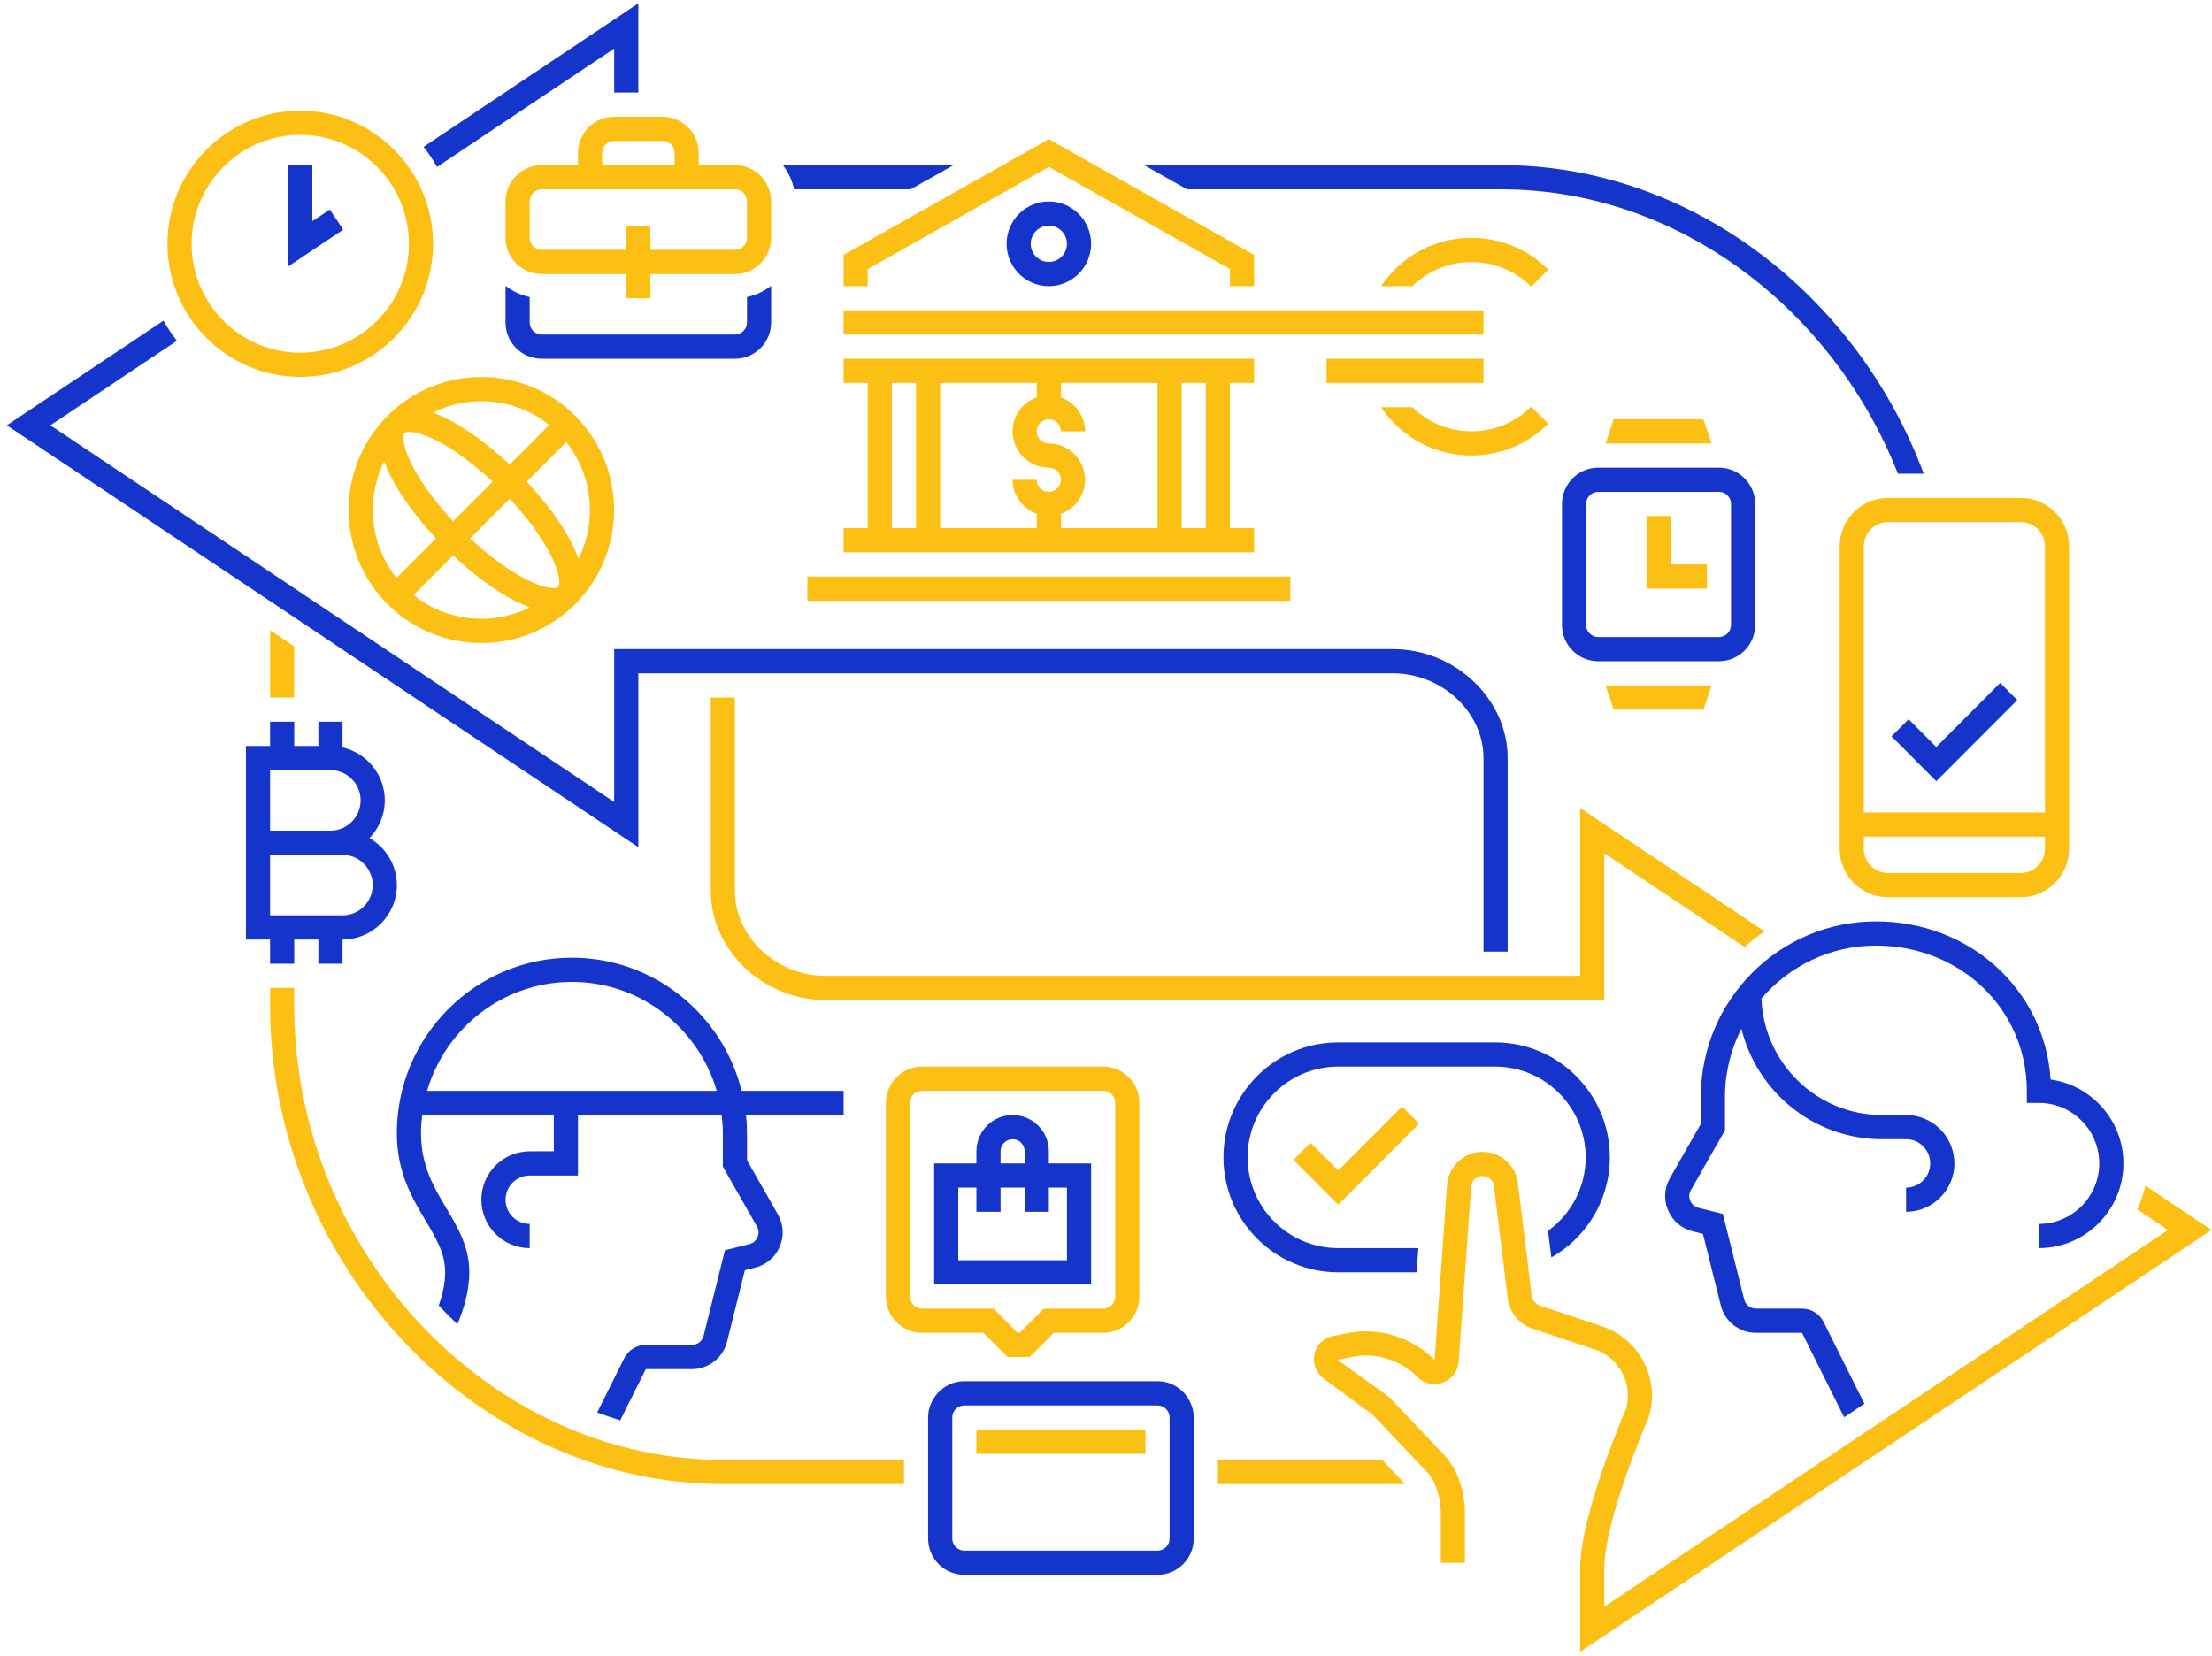 <svg width="239" height="179" viewBox="0 0 239 179" fill="none" xmlns="http://www.w3.org/2000/svg">
<g id="Group">
<path id="Vector" d="M49.422 143.114C50.083 141.553 50.706 139.545 50.706 137.5C50.706 134.731 49.444 132.614 48.223 130.567C46.878 128.313 45.488 125.982 45.488 122.462C45.488 121.797 45.54 121.144 45.617 120.5H59.838V124.423H57.229C54.352 124.423 52.011 126.769 52.011 129.654C52.011 132.539 54.352 134.885 57.229 134.885V132.269C55.79 132.269 54.62 131.096 54.62 129.654C54.62 128.212 55.79 127.038 57.229 127.038H62.447V120.5H77.973C78.05 121.144 78.102 121.797 78.102 122.462V126.078L81.783 132.536C81.987 132.895 82.012 133.319 81.85 133.698C81.689 134.079 81.367 134.353 80.967 134.454L78.33 135.113L76.026 144.355C75.88 144.939 75.359 145.346 74.76 145.346H69.776C68.781 145.346 67.887 145.9 67.442 146.792L64.521 152.649C65.344 152.957 66.175 153.241 67.017 153.494L69.776 147.962H74.76C76.559 147.962 78.12 146.739 78.557 144.99L80.482 137.271L81.6 136.99C82.799 136.69 83.764 135.864 84.25 134.725C84.735 133.585 84.661 132.314 84.048 131.239L80.711 125.383V122.462C80.711 121.799 80.675 121.145 80.609 120.5H91.147V117.885H80.13C78.079 109.637 70.648 103.5 61.795 103.5C51.365 103.5 42.879 112.006 42.879 122.462C42.879 126.704 44.528 129.47 45.983 131.909C47.117 133.811 48.097 135.453 48.097 137.5C48.097 138.735 47.795 139.986 47.407 141.091C48.059 141.787 48.733 142.459 49.422 143.114ZM61.795 106.115C69.201 106.115 75.458 111.094 77.439 117.885H46.151C48.132 111.094 54.389 106.115 61.795 106.115Z" fill="#1434CB"/>
<path id="Vector_2" d="M29.182 75.385H31.791V69.856L29.182 68.112V75.385Z" fill="#FCC015"/>
<path id="Vector_3" d="M170.724 87.325V105.461H89.19C83.886 105.461 79.406 101.268 79.406 96.307V75.384H76.797V96.307C76.797 102.687 82.472 108.076 89.19 108.076H173.333V92.211L188.503 102.349C189.19 101.743 189.901 101.164 190.662 100.649L170.724 87.325Z" fill="#FCC015"/>
<path id="Vector_4" d="M131.588 157.769V160.384H151.826L149.34 157.769H131.588Z" fill="#FCC015"/>
<path id="Vector_5" d="M78.102 157.769C52.998 157.769 31.791 135.312 31.791 108.73V106.769H29.182V108.73C29.182 136.729 51.584 160.384 78.102 160.384H97.67V157.769H78.102Z" fill="#FCC015"/>
<path id="Vector_6" d="M162.245 17.846H123.627L128.265 20.461H162.245C181.274 20.461 198.055 33.369 205.066 51.192H207.851C200.681 31.916 182.692 17.846 162.245 17.846Z" fill="#1434CB"/>
<path id="Vector_7" d="M84.59 17.846C85.167 18.61 85.598 19.489 85.796 20.461H98.382L103.02 17.846H84.59Z" fill="#1434CB"/>
<path id="Vector_8" d="M68.969 0.364L45.77 15.868C46.306 16.552 46.795 17.276 47.224 18.039L66.36 5.25V10H68.969V0.364Z" fill="#1434CB"/>
<path id="Vector_9" d="M0.738 45.961L2.366 47.049L13.455 54.459L66.941 90.203L68.97 91.558V72.769H150.504C155.807 72.769 160.288 76.961 160.288 81.923V102.846H162.897V81.923C162.897 75.543 157.221 70.153 150.504 70.153H66.361V86.672L14.902 52.283L5.442 45.961L19.115 36.824C18.578 36.139 18.089 35.416 17.661 34.652L0.738 45.961Z" fill="#1434CB"/>
<path id="Vector_10" d="M128.979 153.192C128.979 152.474 128.772 151.81 128.435 151.23C127.756 150.063 126.508 149.269 125.066 149.269H104.193C102.751 149.269 101.502 150.063 100.824 151.23C100.487 151.81 100.279 152.474 100.279 153.192V166.269C100.279 168.432 102.035 170.192 104.193 170.192H125.066C127.224 170.192 128.979 168.432 128.979 166.269V153.192ZM125.066 167.576H104.193C103.474 167.576 102.888 166.99 102.888 166.269V153.192C102.888 152.47 103.474 151.884 104.193 151.884H125.066C125.785 151.884 126.37 152.47 126.37 153.192V166.269C126.37 166.99 125.785 167.576 125.066 167.576Z" fill="#1434CB"/>
<path id="Vector_11" d="M123.76 154.5H105.496V157.115H123.76V154.5Z" fill="#FCC015"/>
<path id="Vector_12" d="M29.181 78V80.615H26.572V101.538H29.181V104.154H31.79V101.538H34.4V104.154H37.009V101.538C40.246 101.538 42.879 98.899 42.879 95.654C42.879 93.477 41.68 91.594 39.922 90.576C40.94 89.517 41.575 88.084 41.575 86.5C41.575 83.706 39.618 81.371 37.009 80.773V78H34.4V80.615H31.79V78H29.181ZM38.965 86.5C38.965 88.303 37.502 89.769 35.704 89.769H29.181V83.231H35.704C37.502 83.231 38.965 84.697 38.965 86.5ZM37.009 98.923H29.181V92.385H35.704H37.009C38.807 92.385 40.27 93.851 40.27 95.654C40.27 97.457 38.807 98.923 37.009 98.923Z" fill="#1434CB"/>
<path id="Vector_13" d="M153.247 134.884H144.585C139.189 134.884 134.801 130.485 134.801 125.076C134.801 119.668 139.189 115.269 144.585 115.269H161.544C166.939 115.269 171.328 119.668 171.328 125.076C171.328 128.343 169.721 131.233 167.264 133.016L167.618 135.893C171.384 133.759 173.937 129.714 173.937 125.076C173.937 118.226 168.377 112.653 161.544 112.653H144.585C137.751 112.653 132.191 118.226 132.191 125.076C132.191 131.926 137.751 137.499 144.585 137.499H153.061L153.247 134.884Z" fill="#1434CB"/>
<path id="Vector_14" d="M151.491 119.575L144.586 126.497L141.595 123.498L139.75 125.347L144.586 130.195L153.336 121.424L151.491 119.575Z" fill="#FCC015"/>
<path id="Vector_15" d="M100.932 125.731V138.808H117.891V125.731H113.325V124.423C113.325 122.26 111.569 120.5 109.411 120.5C107.253 120.5 105.498 122.26 105.498 124.423V125.731H100.932ZM115.282 128.346V136.192H103.541V128.346H105.498V130.962H108.107V128.346H110.716V130.962H113.325V128.346H115.282ZM108.107 124.423C108.107 123.702 108.692 123.115 109.411 123.115C110.13 123.115 110.716 123.702 110.716 124.423V125.731H108.107V124.423Z" fill="#1434CB"/>
<path id="Vector_16" d="M106.261 144.038L108.87 146.653H111.255L113.864 144.038H119.195C121.353 144.038 123.108 142.278 123.108 140.115V119.192C123.108 117.028 121.353 115.269 119.195 115.269H99.626C97.468 115.269 95.713 117.028 95.713 119.192V140.115C95.713 142.278 97.468 144.038 99.626 144.038H106.261ZM98.322 119.192C98.322 118.47 98.907 117.884 99.626 117.884H119.195C119.914 117.884 120.499 118.47 120.499 119.192V140.115C120.499 140.33 120.435 140.524 120.343 140.703C120.127 141.125 119.7 141.422 119.195 141.422H112.784L110.175 144.038H109.951L107.342 141.422H99.626C99.121 141.422 98.695 141.125 98.478 140.703C98.386 140.524 98.322 140.33 98.322 140.115V119.192Z" fill="#FCC015"/>
<path id="Vector_17" d="M79.406 17.846H75.492V16.538C75.492 14.375 73.736 12.615 71.578 12.615H66.36C64.202 12.615 62.446 14.375 62.446 16.538V17.846H58.533C56.375 17.846 54.619 19.606 54.619 21.769V25.692C54.619 27.855 56.375 29.615 58.533 29.615H67.665V32.231H70.274V29.615H78.101H79.406C81.564 29.615 83.319 27.855 83.319 25.692V21.769C83.319 19.606 81.564 17.846 79.406 17.846ZM66.36 15.231H71.578C72.297 15.231 72.883 15.817 72.883 16.538V17.846H65.055V16.538C65.055 15.817 65.641 15.231 66.36 15.231ZM80.71 21.769V25.692C80.71 26.414 80.125 27 79.406 27H70.274V24.384H67.665V27H58.533C57.814 27 57.228 26.414 57.228 25.692V21.769C57.228 21.047 57.814 20.461 58.533 20.461H66.36H79.406C80.125 20.461 80.71 21.047 80.71 21.769Z" fill="#FCC015"/>
<path id="Vector_18" d="M83.319 30.889C82.557 31.467 81.68 31.899 80.71 32.098V34.845C80.71 35.567 80.125 36.153 79.406 36.153H58.533C57.814 36.153 57.228 35.567 57.228 34.845V32.098C56.258 31.899 55.381 31.467 54.619 30.889V34.845C54.619 37.009 56.375 38.768 58.533 38.768H79.406C81.564 38.768 83.319 37.009 83.319 34.845V30.889Z" fill="#1434CB"/>
<path id="Vector_19" d="M113.324 15.037L91.147 27.542V30.922H93.756V29.072L113.324 18.038L132.892 29.072V30.922H135.501V27.542L113.324 15.037Z" fill="#FCC015"/>
<path id="Vector_20" d="M139.414 62.308H87.232V64.923H139.414V62.308Z" fill="#FCC015"/>
<path id="Vector_21" d="M117.89 26.346C117.89 23.822 115.841 21.769 113.324 21.769C110.806 21.769 108.758 23.822 108.758 26.346C108.758 28.869 110.806 30.922 113.324 30.922C115.841 30.922 117.89 28.869 117.89 26.346ZM113.324 28.307C112.245 28.307 111.367 27.427 111.367 26.346C111.367 25.264 112.245 24.384 113.324 24.384C114.403 24.384 115.281 25.264 115.281 26.346C115.281 27.427 114.403 28.307 113.324 28.307Z" fill="#1434CB"/>
<path id="Vector_22" d="M91.147 38.769V41.384H93.756V57.076H91.147V59.692H135.501V57.076H132.892V41.384H135.501V38.769H91.147ZM96.365 57.076V41.384H98.974V57.076H96.365ZM101.583 57.076V41.384H112.019V42.933C110.504 43.474 109.41 44.912 109.41 46.615C109.41 48.778 111.166 50.538 113.324 50.538C114.043 50.538 114.628 51.124 114.628 51.846C114.628 52.567 114.043 53.153 113.324 53.153C112.605 53.153 112.019 52.567 112.019 51.846H109.41C109.41 53.548 110.504 54.986 112.019 55.528V57.076H101.583ZM114.628 57.076V55.528C116.144 54.986 117.237 53.548 117.237 51.846C117.237 49.682 115.482 47.922 113.324 47.922C112.605 47.922 112.019 47.336 112.019 46.615C112.019 45.893 112.605 45.307 113.324 45.307C114.043 45.307 114.628 45.893 114.628 46.615H117.237C117.237 44.912 116.144 43.474 114.628 42.933V41.384H125.065V57.076H114.628ZM130.283 57.076H127.674V41.384H130.283V57.076Z" fill="#FCC015"/>
<path id="Vector_23" d="M150.682 29.139C150.128 29.694 149.645 30.293 149.225 30.923H152.599C156.165 27.424 161.904 27.443 165.441 30.988L167.286 29.139C162.709 24.549 155.26 24.549 150.682 29.139Z" fill="#FCC015"/>
<path id="Vector_24" d="M152.599 44H149.225C149.645 44.629 150.128 45.228 150.682 45.784C152.971 48.079 155.978 49.225 158.984 49.225C161.991 49.225 164.997 48.079 167.286 45.784L165.441 43.935C161.904 47.48 156.165 47.499 152.599 44Z" fill="#FCC015"/>
<path id="Vector_25" d="M160.287 38.769H143.328V41.384H160.287V38.769Z" fill="#FCC015"/>
<path id="Vector_26" d="M93.756 33.538H91.147V36.154H160.287V33.538H93.756Z" fill="#FCC015"/>
<path id="Vector_27" d="M184.928 47.923L184.058 45.308H174.35L173.48 47.923H184.928Z" fill="#FCC015"/>
<path id="Vector_28" d="M173.48 74.076L174.35 76.692H184.058L184.928 74.076H173.48Z" fill="#FCC015"/>
<path id="Vector_29" d="M184.421 60.999H180.508V55.769H177.898V63.615H184.421V60.999Z" fill="#FCC015"/>
<path id="Vector_30" d="M168.768 54.461V67.538C168.768 69.701 170.523 71.461 172.681 71.461H185.727C187.885 71.461 189.64 69.701 189.64 67.538V54.461C189.64 52.298 187.885 50.538 185.727 50.538H172.681C170.523 50.538 168.768 52.298 168.768 54.461ZM171.377 54.461C171.377 53.74 171.962 53.154 172.681 53.154H185.727C186.446 53.154 187.031 53.74 187.031 54.461V67.538C187.031 68.26 186.446 68.846 185.727 68.846H172.681C171.962 68.846 171.377 68.26 171.377 67.538V54.461Z" fill="#1434CB"/>
<path id="Vector_31" d="M203.99 96.962H218.34C221.217 96.962 223.558 94.615 223.558 91.731V59.038C223.558 56.154 221.217 53.808 218.34 53.808H203.99C201.112 53.808 198.771 56.154 198.771 59.038V91.731C198.771 94.615 201.112 96.962 203.99 96.962ZM203.99 56.423H218.34C219.779 56.423 220.949 57.597 220.949 59.038V87.808H201.381V59.038C201.381 57.597 202.551 56.423 203.99 56.423ZM218.34 94.346H203.99C202.551 94.346 201.381 93.172 201.381 91.731V90.423H220.949V91.731C220.949 93.172 219.779 94.346 218.34 94.346Z" fill="#FCC015"/>
<path id="Vector_32" d="M216.114 73.806L209.209 80.727L206.218 77.729L204.373 79.578L209.209 84.426L217.959 75.655L216.114 73.806Z" fill="#1434CB"/>
<path id="Vector_33" d="M32.442 11.961C24.529 11.961 18.092 18.414 18.092 26.346C18.092 34.277 24.529 40.73 32.442 40.73C40.354 40.73 46.792 34.277 46.792 26.346C46.792 18.414 40.354 11.961 32.442 11.961ZM32.442 38.115C25.968 38.115 20.701 32.836 20.701 26.346C20.701 19.856 25.968 14.576 32.442 14.576C38.916 14.576 44.183 19.856 44.183 26.346C44.183 32.836 38.916 38.115 32.442 38.115Z" fill="#FCC015"/>
<path id="Vector_34" d="M41.864 44.943C36.269 50.552 36.269 59.677 41.864 65.286C44.662 68.091 48.336 69.493 52.011 69.493C55.686 69.493 59.361 68.091 62.158 65.286C67.753 59.677 67.753 50.552 62.158 44.943C56.563 39.334 47.459 39.334 41.864 44.943ZM59.337 45.922L55.071 50.198C52.785 48.049 50.395 46.304 48.246 45.226C47.713 44.959 47.23 44.759 46.773 44.59C50.792 42.584 55.724 43.025 59.337 45.922ZM60.314 63.437C60.113 63.635 59.029 63.709 56.943 62.663C55.031 61.704 52.881 60.133 50.797 58.181L55.07 53.897C57.017 55.986 58.585 58.141 59.541 60.058C60.585 62.15 60.512 63.238 60.314 63.437ZM43.709 46.792C43.776 46.724 43.945 46.672 44.219 46.672C44.757 46.672 45.699 46.874 47.079 47.566C48.992 48.525 51.141 50.097 53.225 52.048L48.952 56.332C47.005 54.243 45.437 52.088 44.481 50.171C43.437 48.079 43.51 46.991 43.709 46.792ZM41.513 49.864C41.681 50.322 41.881 50.807 42.147 51.341C43.222 53.495 44.962 55.89 47.106 58.182L42.841 62.458C39.952 58.836 39.512 53.893 41.513 49.864ZM44.685 64.307L48.951 60.031C51.237 62.18 53.627 63.925 55.776 65.003C56.311 65.271 56.793 65.469 57.252 65.637C53.232 67.645 48.299 67.205 44.685 64.307ZM62.509 60.365C62.342 59.907 62.141 59.422 61.875 58.888C60.8 56.734 59.06 54.339 56.916 52.047L61.181 47.771C64.071 51.393 64.51 56.336 62.509 60.365Z" fill="#FCC015"/>
<path id="Vector_35" d="M201.444 151.703L197.037 142.868C196.593 141.977 195.698 141.422 194.703 141.422H189.719C189.12 141.422 188.599 141.015 188.454 140.433L186.149 131.189L183.513 130.53C183.113 130.43 182.791 130.155 182.629 129.774C182.467 129.395 182.492 128.971 182.697 128.612L186.378 122.154V118.538C186.378 115.883 187.026 113.382 188.151 111.164C189.832 118.013 195.993 123.115 203.337 123.115H205.946C207.385 123.115 208.555 124.288 208.555 125.73C208.555 127.172 207.385 128.345 205.946 128.345V130.961C208.823 130.961 211.164 128.615 211.164 125.73C211.164 122.845 208.823 120.499 205.946 120.499H203.337C196.309 120.499 190.577 114.896 190.316 107.914C193.309 104.418 197.739 102.192 202.685 102.192C211.829 102.192 218.992 109.085 218.992 117.884V119.192H220.296C223.892 119.192 226.819 122.125 226.819 125.73C226.819 129.335 223.892 132.268 220.296 132.268V133.576V134.884C225.331 134.884 229.428 130.777 229.428 125.73C229.428 121.112 226 117.282 221.561 116.664C220.932 106.988 212.868 99.576 202.685 99.576C192.255 99.576 183.769 108.083 183.769 118.538V121.46L180.432 127.315C179.818 128.39 179.744 129.661 180.23 130.801C180.715 131.94 181.681 132.767 182.88 133.067L183.997 133.348L185.922 141.067C186.359 142.816 187.921 144.038 189.719 144.038H194.703L199.256 153.165L201.444 151.703Z" fill="#1434CB"/>
<path id="Vector_36" d="M238.956 132.923L231.791 128.134C231.604 129.033 231.305 129.888 230.926 130.7L234.253 132.923L173.334 173.634V169.538C173.334 169.474 173.343 169.399 173.344 169.333C173.456 163.93 178.054 153.371 178.101 153.264L178.153 153.125C179.401 149.08 177.157 144.7 173.151 143.362L166.379 141.099C165.904 140.939 165.558 140.515 165.497 140.018L164.005 127.872C163.86 126.686 163.189 125.652 162.166 125.037C161.012 124.34 159.608 124.3 158.413 124.922C157.217 125.546 156.446 126.722 156.35 128.069L155.004 146.965C152.553 144.508 148.964 143.4 145.635 144.064L144.007 144.391C143.003 144.591 142.242 145.329 142.022 146.317C141.798 147.326 142.2 148.384 143.052 149.015L148.287 152.87L153.994 158.875C155.456 160.341 155.675 162.498 155.675 163.654V168.885H156.979H158.284V163.654C158.284 160.961 157.416 158.607 155.861 157.049L150.097 150.983L144.519 146.955L146.147 146.628C148.628 146.133 151.317 146.968 153.158 148.815C153.889 149.546 154.946 149.78 155.915 149.416C156.885 149.053 157.532 148.186 157.606 147.152L158.953 128.255C158.997 127.63 159.432 127.339 159.616 127.243C159.801 127.146 160.288 126.957 160.824 127.28C161.153 127.478 161.369 127.81 161.415 128.192L162.907 140.338C163.091 141.83 164.13 143.102 165.554 143.579L172.325 145.842C174.975 146.728 176.468 149.608 175.681 152.284C175.222 153.341 170.835 163.588 170.734 169.333H170.725V178.52L172.753 177.165L238.956 132.923Z" fill="#FCC015"/>
<path id="Vector_37" d="M35.633 22.642L33.748 23.903V17.846H31.139V28.789L37.081 24.818L35.633 22.642Z" fill="#1434CB"/>
</g>
</svg>
